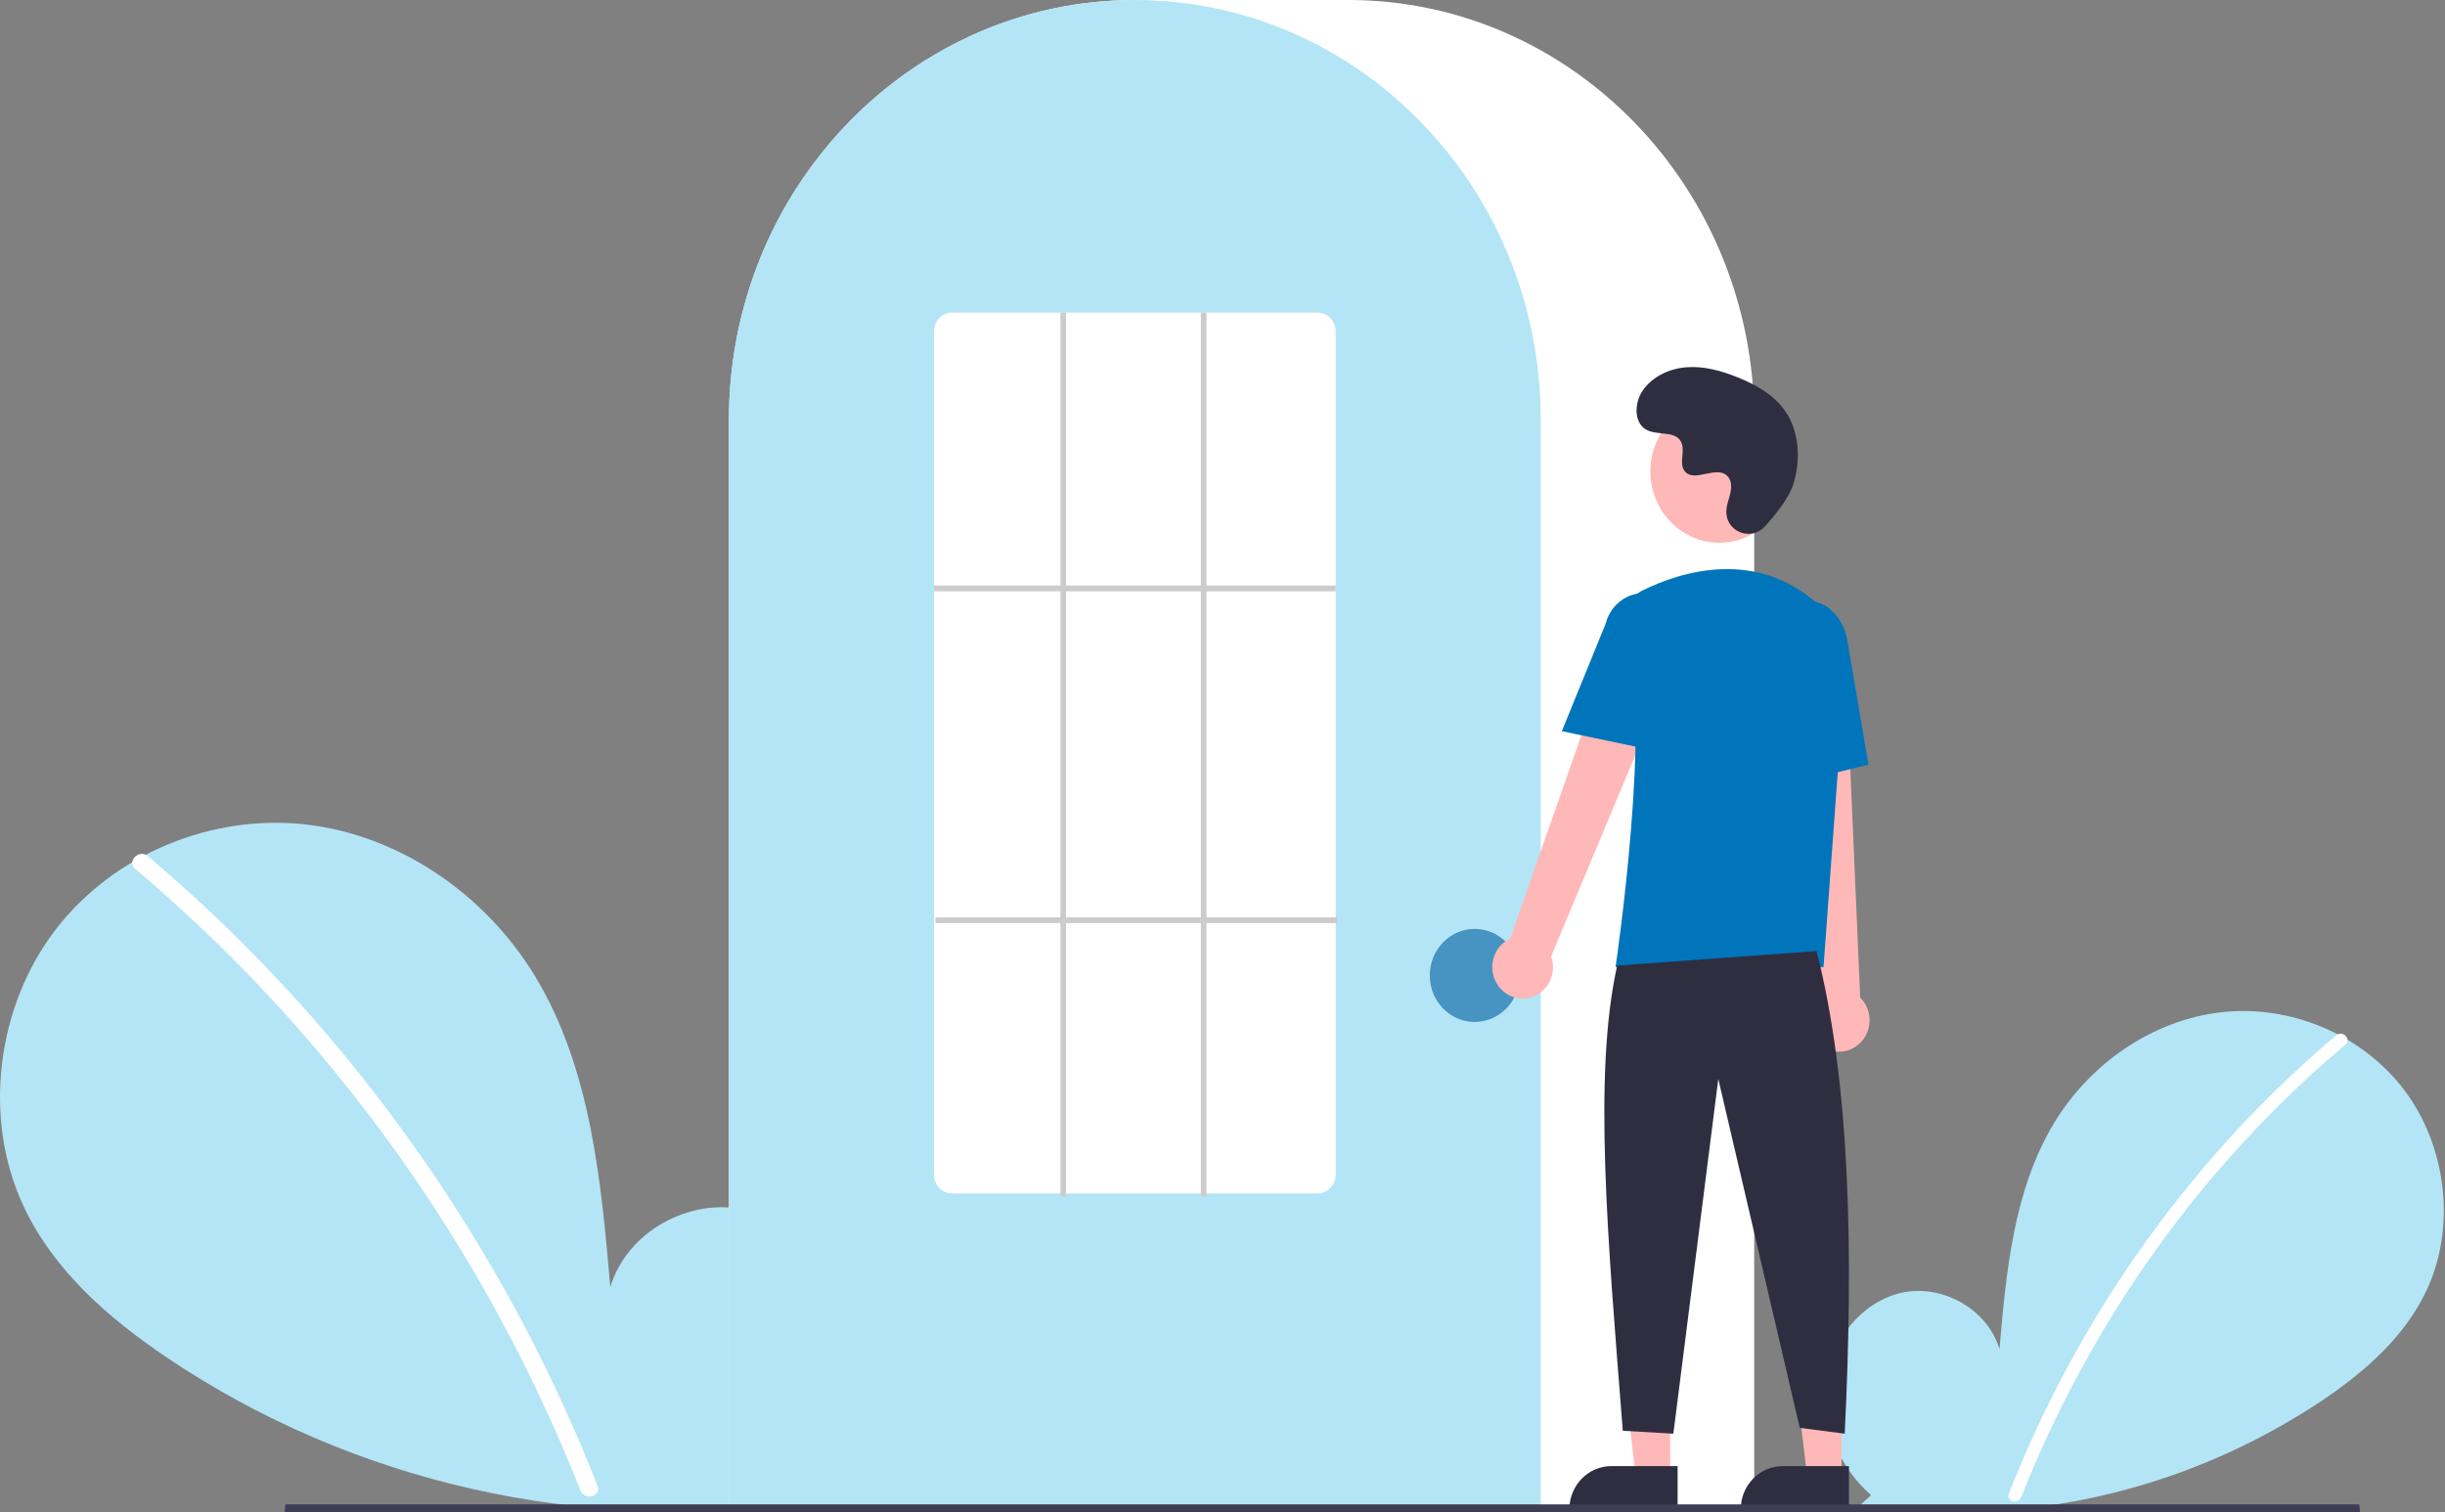 <svg width="831" height="514" viewBox="0 0 831 514" fill="none" xmlns="http://www.w3.org/2000/svg">
<rect x="0" y="0" width="831" height="514" fill="#808080" stroke="none"/>
<g clip-path="url(#clip0_810_219)">
<path d="M635.924 508.158C625.29 498.858 618.831 484.166 620.524 469.864C622.218 455.562 632.71 442.414 646.319 439.376C659.928 436.339 675.442 444.747 679.575 458.506C681.85 431.978 684.471 404.339 698.098 381.748C710.437 361.292 731.808 346.655 754.969 344.037C778.13 341.418 802.516 351.308 816.961 370.229C831.406 389.15 834.942 416.657 824.826 438.38C817.373 454.383 803.643 466.292 789.256 475.981C742.77 507.025 687.015 519.649 632.251 511.531L635.924 508.158Z" fill="#B3E5F6"/>
<path d="M794.057 351.856C774.946 367.967 757.414 385.986 741.714 405.653C717.143 436.325 697.261 470.715 682.759 507.623C681.697 510.316 685.921 511.488 686.971 508.825C710.699 448.841 748.579 395.972 797.146 355.053C799.327 353.215 796.22 350.033 794.057 351.856Z" fill="white"/>
<path d="M267.382 505.631C281.988 492.857 290.86 472.679 288.533 453.034C286.206 433.39 271.796 415.331 253.104 411.159C234.412 406.988 213.104 418.535 207.427 437.434C204.302 400.998 200.702 363.035 181.985 332.006C165.038 303.91 135.685 283.807 103.873 280.21C72.061 276.614 38.568 290.197 18.728 316.185C-1.112 342.173 -5.97 379.955 7.925 409.791C18.162 431.771 37.02 448.128 56.78 461.436C119.819 503.891 198.018 521.598 272.426 510.264" fill="#B3E5F6"/>
<path d="M50.186 290.951C76.435 313.079 100.515 337.829 122.079 364.84C143.647 391.824 162.634 420.91 178.776 451.689C187.798 468.954 195.903 486.717 203.054 504.897C204.512 508.595 198.71 510.205 197.268 506.548C184.602 474.496 168.93 443.807 150.479 414.92C132.118 386.138 111.102 359.267 87.727 334.685C74.507 320.788 60.557 307.654 45.943 295.342C42.948 292.817 47.215 288.447 50.186 290.951Z" fill="white"/>
<path d="M596.215 512.845H247.746V142.786C247.746 64.054 309.632 0 385.701 0H458.259C534.328 0 596.215 64.054 596.215 142.786V512.845Z" fill="white"/>
<path d="M523.657 512.845H247.747V142.786C247.67 112.618 256.9 83.212 274.092 58.849C274.726 57.955 275.358 57.073 276.01 56.2C284.326 44.911 294.222 34.97 305.371 26.703C306.001 26.229 306.634 25.763 307.275 25.297C316.605 18.615 326.697 13.152 337.322 9.033C337.953 8.786 338.595 8.538 339.238 8.3C348.847 4.75 358.808 2.319 368.937 1.051C369.565 0.962 370.21 0.893 370.854 0.823C380.725 -0.269 390.68 -0.269 400.551 0.823C401.194 0.893 401.839 0.962 402.474 1.052C412.6 2.32 422.559 4.751 432.166 8.3C432.808 8.538 433.451 8.786 434.084 9.034C444.578 13.1 454.551 18.482 463.781 25.057C464.422 25.513 465.064 25.979 465.697 26.445C471.946 31.063 477.817 36.207 483.248 41.825C487.603 46.331 491.661 51.135 495.396 56.203C496.046 57.073 496.678 57.955 497.31 58.848C514.503 83.21 523.733 112.617 523.657 142.786V512.845Z" fill="#B3E5F6"/>
<path d="M501.222 347.331C509.658 347.331 516.497 340.253 516.497 331.521C516.497 322.789 509.658 315.711 501.222 315.711C492.785 315.711 485.946 322.789 485.946 331.521C485.946 340.253 492.785 347.331 501.222 347.331Z" fill="#4793C1"/>
<path d="M567.668 501.761H555.963L550.395 455.034L567.67 455.035L567.668 501.761Z" fill="#FFB8B8"/>
<path d="M547.602 498.299H570.175V513.01H533.39C533.39 511.078 533.757 509.165 534.472 507.38C535.186 505.595 536.233 503.974 537.552 502.608C538.872 501.242 540.439 500.158 542.163 499.419C543.888 498.68 545.736 498.299 547.602 498.299Z" fill="#2F2E41"/>
<path d="M625.905 501.761H614.201L608.632 455.034L625.907 455.035L625.905 501.761Z" fill="#FFB8B8"/>
<path d="M605.841 498.299H628.414V513.01H591.628C591.628 511.078 591.996 509.165 592.71 507.38C593.424 505.595 594.471 503.974 595.791 502.608C597.111 501.242 598.677 500.158 600.402 499.419C602.126 498.68 603.974 498.299 605.841 498.299Z" fill="#2F2E41"/>
<path d="M508.952 334.653C508.11 333.369 507.55 331.91 507.312 330.377C507.074 328.845 507.163 327.278 507.574 325.785C507.984 324.292 508.706 322.911 509.688 321.739C510.67 320.566 511.889 319.63 513.258 318.998L553.046 205.493L572.624 216.552L527.195 325.021C528.069 327.472 528.044 330.17 527.125 332.604C526.205 335.037 524.455 337.037 522.207 338.224C519.958 339.411 517.367 339.703 514.924 339.045C512.481 338.387 510.356 336.824 508.952 334.653Z" fill="#FFB8B8"/>
<path d="M619.927 355.981C618.626 355.209 617.505 354.151 616.642 352.882C615.779 351.613 615.195 350.164 614.931 348.636C614.668 347.108 614.732 345.539 615.117 344.04C615.503 342.54 616.202 341.146 617.165 339.957L604.839 219.888L627.12 220.942L632.242 339.045C634.066 340.851 635.187 343.287 635.391 345.891C635.596 348.496 634.871 351.087 633.353 353.175C631.834 355.262 629.629 356.701 627.155 357.218C624.68 357.735 622.109 357.295 619.927 355.981Z" fill="#FFB8B8"/>
<path d="M584.382 184.47C597.332 184.47 607.831 173.604 607.831 160.2C607.831 146.796 597.332 135.93 584.382 135.93C571.432 135.93 560.934 146.796 560.934 160.2C560.934 173.604 571.432 184.47 584.382 184.47Z" fill="#FFB8B8"/>
<path d="M619.777 328.674H549.084L549.169 328.105C549.296 327.254 561.768 242.691 552.57 215.026C551.646 212.307 551.728 209.331 552.797 206.671C553.867 204.011 555.85 201.854 558.364 200.616C571.512 194.207 596.751 186.316 618.053 205.467C621.187 208.331 623.635 211.911 625.202 215.923C626.77 219.936 627.414 224.271 627.084 228.585L619.777 328.674Z" fill="#0075BC"/>
<path d="M562.661 255.188L530.834 248.505L545.752 211.914C546.645 208.37 548.86 205.337 551.91 203.481C554.96 201.625 558.598 201.096 562.024 202.012C565.45 202.927 568.386 205.212 570.187 208.364C571.987 211.517 572.507 215.28 571.631 218.829L562.661 255.188Z" fill="#0075BC"/>
<path d="M603.424 267.596L601.511 222.2C600.06 213.666 604.78 205.599 612.039 204.28C619.3 202.966 626.39 208.885 627.847 217.482L635.039 259.9L603.424 267.596Z" fill="#0075BC"/>
<path d="M617.426 323.24C628.801 368.079 630.042 425.087 626.973 487.271L611.698 485.295L584.011 366.718L568.736 487.271L551.551 486.283C546.417 421.037 541.418 365.023 549.642 328.181L617.426 323.24Z" fill="#2F2E41"/>
<path d="M599.834 178.956C595.46 183.779 587.336 181.19 586.766 174.601C586.721 174.09 586.724 173.575 586.776 173.064C587.07 170.145 588.699 167.496 588.309 164.414C588.22 163.647 587.944 162.916 587.507 162.291C584.021 157.459 575.838 164.452 572.548 160.078C570.531 157.396 572.902 153.174 571.354 150.176C569.311 146.22 563.259 148.172 559.464 146.005C555.242 143.595 555.494 136.889 558.274 132.811C561.664 127.837 567.607 125.183 573.476 124.8C579.345 124.418 585.174 126.06 590.653 128.27C596.879 130.781 603.053 134.252 606.884 139.918C611.543 146.808 611.992 156.072 609.661 164.129C608.244 169.03 603.406 175.018 599.834 178.956Z" fill="#2F2E41"/>
<path d="M801.749 611.477H97.099C96.798 611.438 96.509 606.143 96.297 596.753C96.085 587.364 95.965 574.646 95.965 561.386C95.965 548.126 96.085 535.408 96.297 526.018C96.509 516.628 96.798 511.333 97.099 511.295H801.749C802.05 511.333 802.338 516.628 802.55 526.018C802.763 535.408 802.882 548.126 802.882 561.386C802.882 574.646 802.763 587.364 802.55 596.753C802.338 606.143 802.05 611.438 801.749 611.477Z" fill="#3F3D56"/>
<path d="M447.758 405.632H323.646C322.012 405.641 320.44 404.979 319.277 403.791C318.114 402.602 317.453 400.985 317.44 399.293V112.565C317.453 110.873 318.114 109.255 319.277 108.067C320.44 106.878 322.012 106.216 323.646 106.225H447.758C449.393 106.216 450.964 106.878 452.127 108.067C453.291 109.255 453.951 110.873 453.964 112.565V399.293C453.951 400.985 453.291 402.602 452.127 403.791C450.964 404.979 449.393 405.641 447.758 405.632Z" fill="white"/>
<path d="M453.964 199.001H317.44V200.978H453.964V199.001Z" fill="#CCCCCC"/>
<path d="M454.442 311.758H317.919V313.735H454.442V311.758Z" fill="#CCCCCC"/>
<path d="M362.312 106.225H360.402V406.62H362.312V106.225Z" fill="#CCCCCC"/>
<path d="M410.048 106.225H408.139V406.62H410.048V106.225Z" fill="#CCCCCC"/>
</g>
<defs>
<clipPath id="clip0_810_219">
<rect width="830.596" height="513.971" fill="white"/>
</clipPath>
</defs>
</svg>
